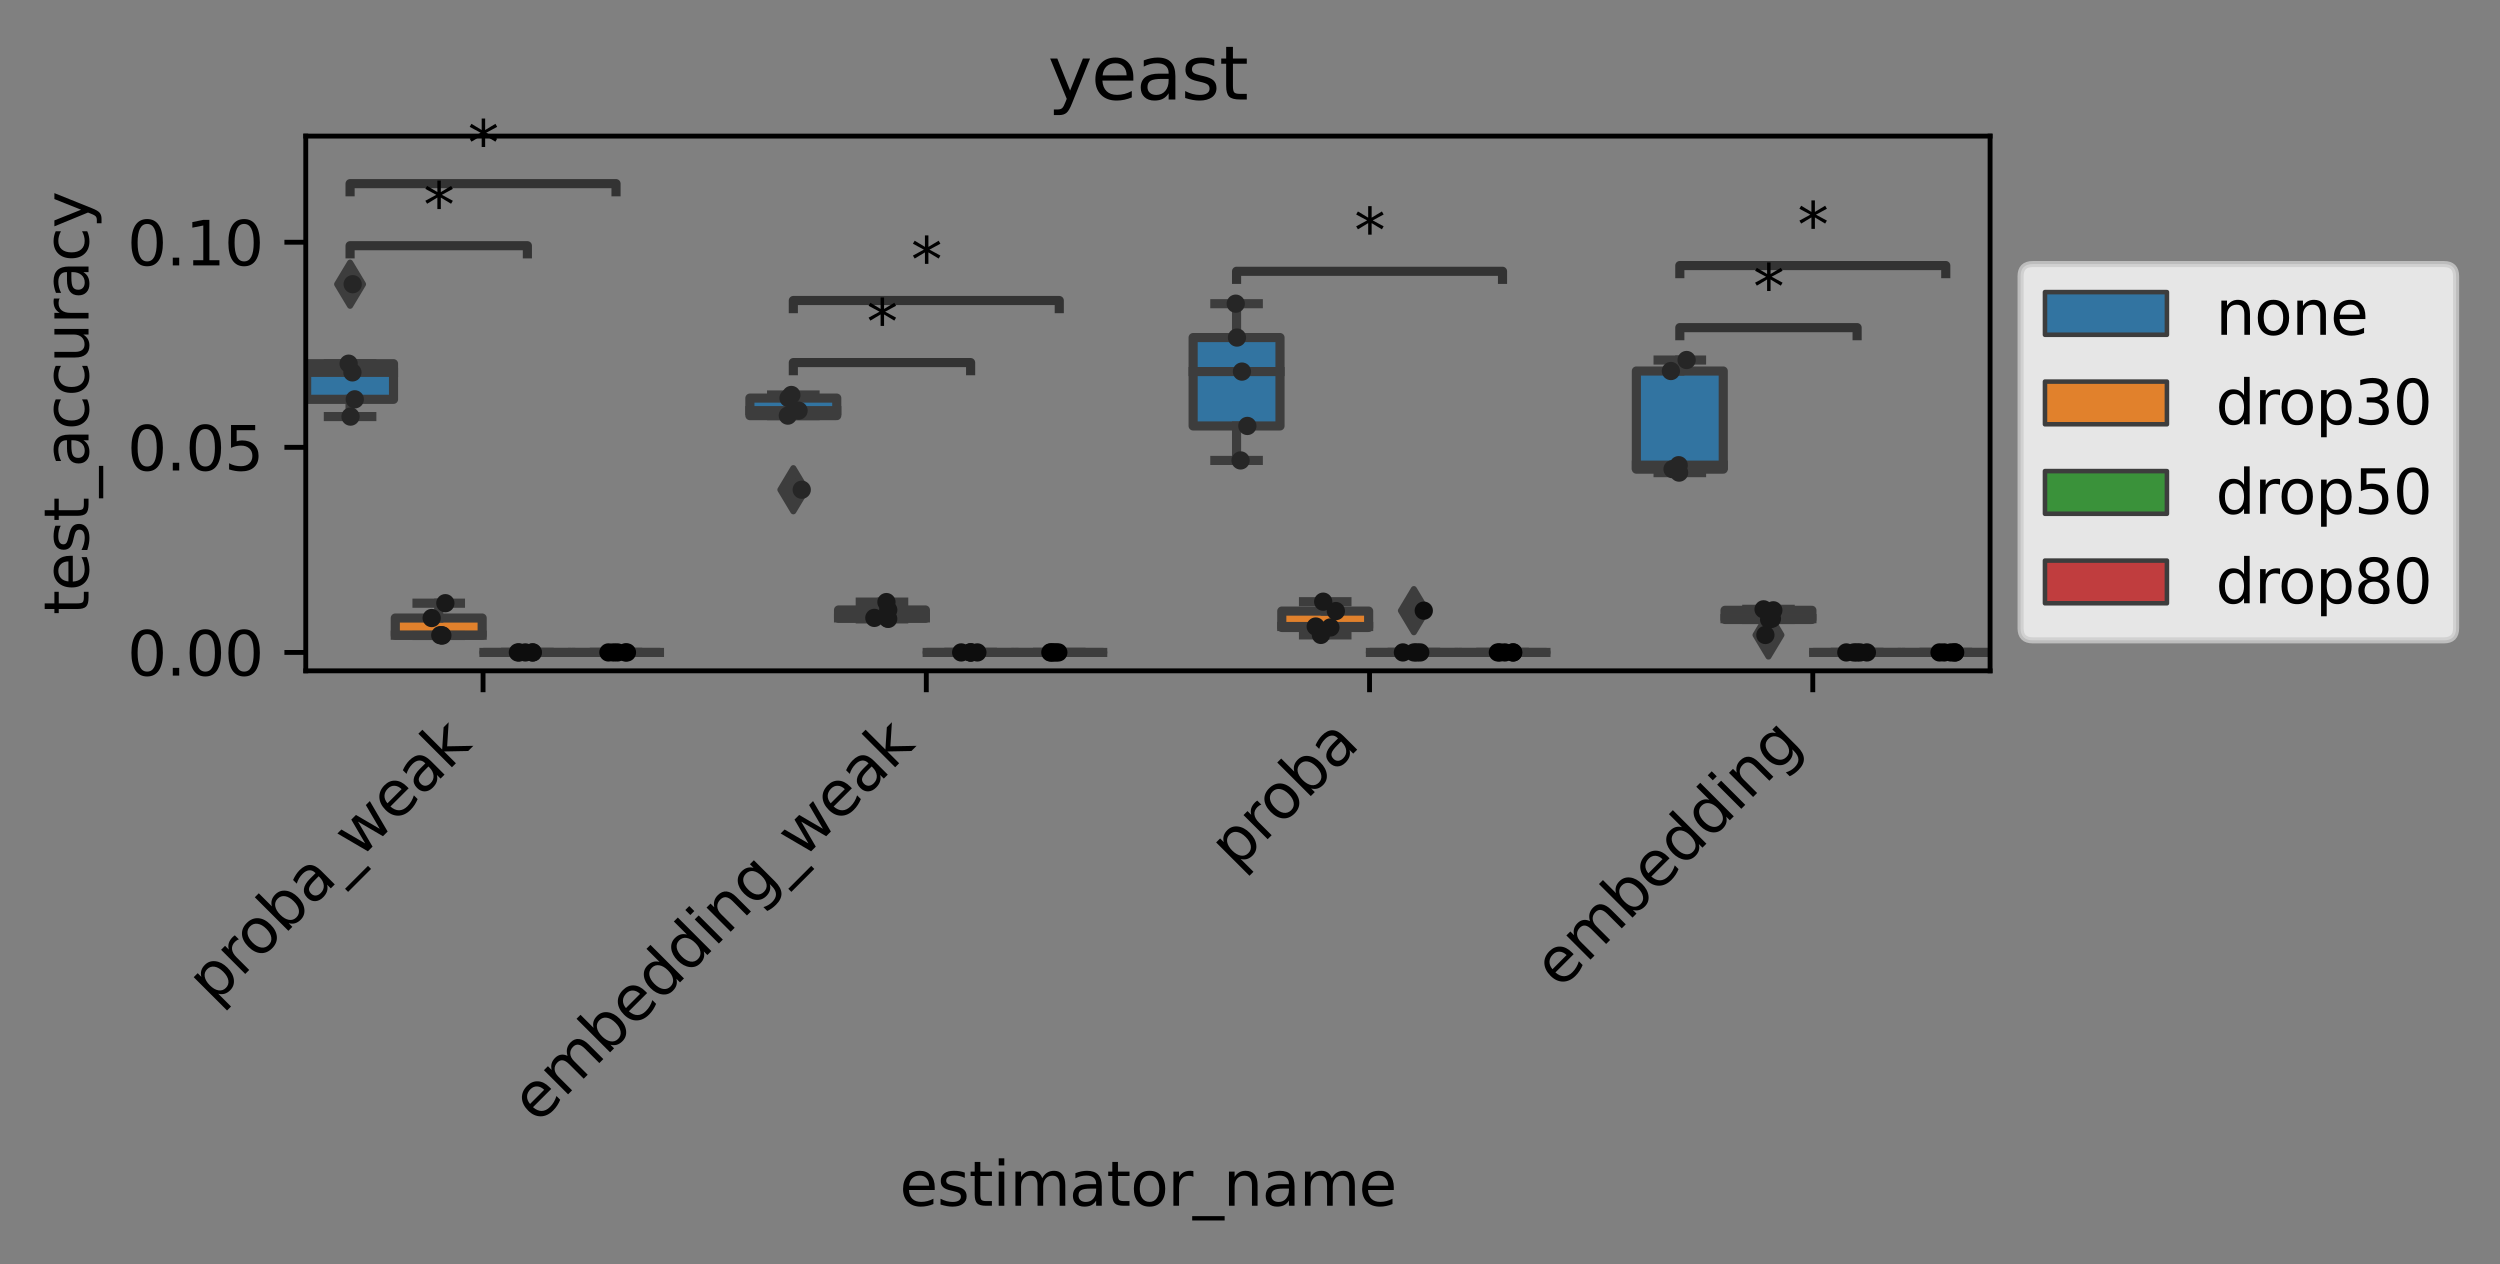 <?xml version="1.0" encoding="utf-8" standalone="no"?>
<!DOCTYPE svg PUBLIC "-//W3C//DTD SVG 1.1//EN"
  "http://www.w3.org/Graphics/SVG/1.1/DTD/svg11.dtd">
<svg xmlns:xlink="http://www.w3.org/1999/xlink" width="410pt" height="207.303pt" viewBox="0 0 410 207.303" xmlns="http://www.w3.org/2000/svg" version="1.1">
 <rect x="0" y="0" width="410" height="207.303" fill="#808080" stroke="none"/>
 <defs>
  <style type="text/css">*{stroke-linejoin: round; stroke-linecap: butt}</style>
 </defs>
 <g id="figure_1">
  <g id="patch_1">
   <path d="M 0 207.303 
L 410 207.303 
L 410 0 
L 0 0 
L 0 207.303 
z
" style="fill: none"/>
  </g>
  <g id="axes_1">
   <g id="patch_2">
    <path d="M 50.144 110.018 
L 326.374 110.018 
L 326.374 22.318 
L 50.144 22.318 
L 50.144 110.018 
z
" style="fill: none"/>
   </g>
   <g id="patch_3">
    <path d="M 50.289 65.491 
L 64.537 65.491 
L 64.537 59.644 
L 50.289 59.644 
L 50.289 65.491 
z
" clip-path="url(#pb9fc6a868a)" style="fill: #3274a1; stroke: #3d3d3d; stroke-width: 1.5; stroke-linejoin: miter"/>
   </g>
   <g id="patch_4">
    <path d="M 64.828 104.196 
L 79.075 104.196 
L 79.075 101.357 
L 64.828 101.357 
L 64.828 104.196 
z
" clip-path="url(#pb9fc6a868a)" style="fill: #e1812c; stroke: #3d3d3d; stroke-width: 1.5; stroke-linejoin: miter"/>
   </g>
   <g id="patch_5">
    <path d="M 79.366 106.999 
L 93.614 106.999 
L 93.614 106.999 
L 79.366 106.999 
L 79.366 106.999 
z
" clip-path="url(#pb9fc6a868a)" style="fill: #3a923a; stroke: #3d3d3d; stroke-width: 1.5; stroke-linejoin: miter"/>
   </g>
   <g id="patch_6">
    <path d="M 93.904 106.999 
L 108.152 106.999 
L 108.152 106.999 
L 93.904 106.999 
L 93.904 106.999 
z
" clip-path="url(#pb9fc6a868a)" style="fill: #c03d3e; stroke: #3d3d3d; stroke-width: 1.5; stroke-linejoin: miter"/>
   </g>
   <g id="patch_7">
    <path d="M 122.981 68.161 
L 137.229 68.161 
L 137.229 65.29 
L 122.981 65.29 
L 122.981 68.161 
z
" clip-path="url(#pb9fc6a868a)" style="fill: #3274a1; stroke: #3d3d3d; stroke-width: 1.5; stroke-linejoin: miter"/>
   </g>
   <g id="patch_8">
    <path d="M 137.52 101.404 
L 151.767 101.404 
L 151.767 100.035 
L 137.52 100.035 
L 137.52 101.404 
z
" clip-path="url(#pb9fc6a868a)" style="fill: #e1812c; stroke: #3d3d3d; stroke-width: 1.5; stroke-linejoin: miter"/>
   </g>
   <g id="patch_9">
    <path d="M 152.058 106.999 
L 166.306 106.999 
L 166.306 106.999 
L 152.058 106.999 
L 152.058 106.999 
z
" clip-path="url(#pb9fc6a868a)" style="fill: #3a923a; stroke: #3d3d3d; stroke-width: 1.5; stroke-linejoin: miter"/>
   </g>
   <g id="patch_10">
    <path d="M 166.597 106.999 
L 180.844 106.999 
L 180.844 106.999 
L 166.597 106.999 
L 166.597 106.999 
z
" clip-path="url(#pb9fc6a868a)" style="fill: #c03d3e; stroke: #3d3d3d; stroke-width: 1.5; stroke-linejoin: miter"/>
   </g>
   <g id="patch_11">
    <path d="M 195.673 69.855 
L 209.921 69.855 
L 209.921 55.359 
L 195.673 55.359 
L 195.673 69.855 
z
" clip-path="url(#pb9fc6a868a)" style="fill: #3274a1; stroke: #3d3d3d; stroke-width: 1.5; stroke-linejoin: miter"/>
   </g>
   <g id="patch_12">
    <path d="M 210.212 102.905 
L 224.459 102.905 
L 224.459 100.217 
L 210.212 100.217 
L 210.212 102.905 
z
" clip-path="url(#pb9fc6a868a)" style="fill: #e1812c; stroke: #3d3d3d; stroke-width: 1.5; stroke-linejoin: miter"/>
   </g>
   <g id="patch_13">
    <path d="M 224.75 106.999 
L 238.998 106.999 
L 238.998 106.999 
L 224.75 106.999 
L 224.75 106.999 
z
" clip-path="url(#pb9fc6a868a)" style="fill: #3a923a; stroke: #3d3d3d; stroke-width: 1.5; stroke-linejoin: miter"/>
   </g>
   <g id="patch_14">
    <path d="M 239.289 106.999 
L 253.536 106.999 
L 253.536 106.999 
L 239.289 106.999 
L 239.289 106.999 
z
" clip-path="url(#pb9fc6a868a)" style="fill: #c03d3e; stroke: #3d3d3d; stroke-width: 1.5; stroke-linejoin: miter"/>
   </g>
   <g id="patch_15">
    <path d="M 268.365 76.941 
L 282.613 76.941 
L 282.613 60.846 
L 268.365 60.846 
L 268.365 76.941 
z
" clip-path="url(#pb9fc6a868a)" style="fill: #3274a1; stroke: #3d3d3d; stroke-width: 1.5; stroke-linejoin: miter"/>
   </g>
   <g id="patch_16">
    <path d="M 282.904 101.595 
L 297.152 101.595 
L 297.152 100.092 
L 282.904 100.092 
L 282.904 101.595 
z
" clip-path="url(#pb9fc6a868a)" style="fill: #e1812c; stroke: #3d3d3d; stroke-width: 1.5; stroke-linejoin: miter"/>
   </g>
   <g id="patch_17">
    <path d="M 297.442 106.999 
L 311.69 106.999 
L 311.69 106.999 
L 297.442 106.999 
L 297.442 106.999 
z
" clip-path="url(#pb9fc6a868a)" style="fill: #3a923a; stroke: #3d3d3d; stroke-width: 1.5; stroke-linejoin: miter"/>
   </g>
   <g id="patch_18">
    <path d="M 311.981 106.999 
L 326.228 106.999 
L 326.228 106.999 
L 311.981 106.999 
L 311.981 106.999 
z
" clip-path="url(#pb9fc6a868a)" style="fill: #c03d3e; stroke: #3d3d3d; stroke-width: 1.5; stroke-linejoin: miter"/>
   </g>
   <g id="patch_19">
    <path d="M 79.221 106.999 
L 79.221 106.999 
L 79.221 106.999 
L 79.221 106.999 
z
" clip-path="url(#pb9fc6a868a)" style="fill: #3274a1; stroke: #3d3d3d; stroke-width: 0.75; stroke-linejoin: miter"/>
   </g>
   <g id="patch_20">
    <path d="M 79.221 106.999 
L 79.221 106.999 
L 79.221 106.999 
L 79.221 106.999 
z
" clip-path="url(#pb9fc6a868a)" style="fill: #e1812c; stroke: #3d3d3d; stroke-width: 0.75; stroke-linejoin: miter"/>
   </g>
   <g id="patch_21">
    <path d="M 79.221 106.999 
L 79.221 106.999 
L 79.221 106.999 
L 79.221 106.999 
z
" clip-path="url(#pb9fc6a868a)" style="fill: #3a923a; stroke: #3d3d3d; stroke-width: 0.75; stroke-linejoin: miter"/>
   </g>
   <g id="patch_22">
    <path d="M 79.221 106.999 
L 79.221 106.999 
L 79.221 106.999 
L 79.221 106.999 
z
" clip-path="url(#pb9fc6a868a)" style="fill: #c03d3e; stroke: #3d3d3d; stroke-width: 0.75; stroke-linejoin: miter"/>
   </g>
   <g id="matplotlib.axis_1">
    <g id="xtick_1">
     <g id="line2d_1">
      <defs>
       <path id="mbbd6973d5b" d="M 0 0 
L 0 3.5 
" style="stroke: #000000; stroke-width: 0.8"/>
      </defs>
      <g>
       <use xlink:href="#mbbd6973d5b" x="79.221" y="110.018" style="stroke: #000000; stroke-width: 0.8"/>
      </g>
     </g>
     <g id="text_1">
      <!-- proba_weak -->
      <g transform="translate(35.071 164.874) rotate(-45) scale(0.1 -0.1)">
       <defs>
        <path id="DejaVuSans-70" d="M 1159 525 
L 1159 -1331 
L 581 -1331 
L 581 3500 
L 1159 3500 
L 1159 2969 
Q 1341 3281 1617 3432 
Q 1894 3584 2278 3584 
Q 2916 3584 3314 3078 
Q 3713 2572 3713 1747 
Q 3713 922 3314 415 
Q 2916 -91 2278 -91 
Q 1894 -91 1617 61 
Q 1341 213 1159 525 
z
M 3116 1747 
Q 3116 2381 2855 2742 
Q 2594 3103 2138 3103 
Q 1681 3103 1420 2742 
Q 1159 2381 1159 1747 
Q 1159 1113 1420 752 
Q 1681 391 2138 391 
Q 2594 391 2855 752 
Q 3116 1113 3116 1747 
z
" transform="scale(0.016)"/>
        <path id="DejaVuSans-72" d="M 2631 2963 
Q 2534 3019 2420 3045 
Q 2306 3072 2169 3072 
Q 1681 3072 1420 2755 
Q 1159 2438 1159 1844 
L 1159 0 
L 581 0 
L 581 3500 
L 1159 3500 
L 1159 2956 
Q 1341 3275 1631 3429 
Q 1922 3584 2338 3584 
Q 2397 3584 2469 3576 
Q 2541 3569 2628 3553 
L 2631 2963 
z
" transform="scale(0.016)"/>
        <path id="DejaVuSans-6f" d="M 1959 3097 
Q 1497 3097 1228 2736 
Q 959 2375 959 1747 
Q 959 1119 1226 758 
Q 1494 397 1959 397 
Q 2419 397 2687 759 
Q 2956 1122 2956 1747 
Q 2956 2369 2687 2733 
Q 2419 3097 1959 3097 
z
M 1959 3584 
Q 2709 3584 3137 3096 
Q 3566 2609 3566 1747 
Q 3566 888 3137 398 
Q 2709 -91 1959 -91 
Q 1206 -91 779 398 
Q 353 888 353 1747 
Q 353 2609 779 3096 
Q 1206 3584 1959 3584 
z
" transform="scale(0.016)"/>
        <path id="DejaVuSans-62" d="M 3116 1747 
Q 3116 2381 2855 2742 
Q 2594 3103 2138 3103 
Q 1681 3103 1420 2742 
Q 1159 2381 1159 1747 
Q 1159 1113 1420 752 
Q 1681 391 2138 391 
Q 2594 391 2855 752 
Q 3116 1113 3116 1747 
z
M 1159 2969 
Q 1341 3281 1617 3432 
Q 1894 3584 2278 3584 
Q 2916 3584 3314 3078 
Q 3713 2572 3713 1747 
Q 3713 922 3314 415 
Q 2916 -91 2278 -91 
Q 1894 -91 1617 61 
Q 1341 213 1159 525 
L 1159 0 
L 581 0 
L 581 4863 
L 1159 4863 
L 1159 2969 
z
" transform="scale(0.016)"/>
        <path id="DejaVuSans-61" d="M 2194 1759 
Q 1497 1759 1228 1600 
Q 959 1441 959 1056 
Q 959 750 1161 570 
Q 1363 391 1709 391 
Q 2188 391 2477 730 
Q 2766 1069 2766 1631 
L 2766 1759 
L 2194 1759 
z
M 3341 1997 
L 3341 0 
L 2766 0 
L 2766 531 
Q 2569 213 2275 61 
Q 1981 -91 1556 -91 
Q 1019 -91 701 211 
Q 384 513 384 1019 
Q 384 1609 779 1909 
Q 1175 2209 1959 2209 
L 2766 2209 
L 2766 2266 
Q 2766 2663 2505 2880 
Q 2244 3097 1772 3097 
Q 1472 3097 1187 3025 
Q 903 2953 641 2809 
L 641 3341 
Q 956 3463 1253 3523 
Q 1550 3584 1831 3584 
Q 2591 3584 2966 3190 
Q 3341 2797 3341 1997 
z
" transform="scale(0.016)"/>
        <path id="DejaVuSans-5f" d="M 3263 -1063 
L 3263 -1509 
L -63 -1509 
L -63 -1063 
L 3263 -1063 
z
" transform="scale(0.016)"/>
        <path id="DejaVuSans-77" d="M 269 3500 
L 844 3500 
L 1563 769 
L 2278 3500 
L 2956 3500 
L 3675 769 
L 4391 3500 
L 4966 3500 
L 4050 0 
L 3372 0 
L 2619 2869 
L 1863 0 
L 1184 0 
L 269 3500 
z
" transform="scale(0.016)"/>
        <path id="DejaVuSans-65" d="M 3597 1894 
L 3597 1613 
L 953 1613 
Q 991 1019 1311 708 
Q 1631 397 2203 397 
Q 2534 397 2845 478 
Q 3156 559 3463 722 
L 3463 178 
Q 3153 47 2828 -22 
Q 2503 -91 2169 -91 
Q 1331 -91 842 396 
Q 353 884 353 1716 
Q 353 2575 817 3079 
Q 1281 3584 2069 3584 
Q 2775 3584 3186 3129 
Q 3597 2675 3597 1894 
z
M 3022 2063 
Q 3016 2534 2758 2815 
Q 2500 3097 2075 3097 
Q 1594 3097 1305 2825 
Q 1016 2553 972 2059 
L 3022 2063 
z
" transform="scale(0.016)"/>
        <path id="DejaVuSans-6b" d="M 581 4863 
L 1159 4863 
L 1159 1991 
L 2875 3500 
L 3609 3500 
L 1753 1863 
L 3688 0 
L 2938 0 
L 1159 1709 
L 1159 0 
L 581 0 
L 581 4863 
z
" transform="scale(0.016)"/>
       </defs>
       <use xlink:href="#DejaVuSans-70"/>
       <use xlink:href="#DejaVuSans-72" x="63.477"/>
       <use xlink:href="#DejaVuSans-6f" x="102.34"/>
       <use xlink:href="#DejaVuSans-62" x="163.521"/>
       <use xlink:href="#DejaVuSans-61" x="226.998"/>
       <use xlink:href="#DejaVuSans-5f" x="288.277"/>
       <use xlink:href="#DejaVuSans-77" x="338.277"/>
       <use xlink:href="#DejaVuSans-65" x="420.064"/>
       <use xlink:href="#DejaVuSans-61" x="481.588"/>
       <use xlink:href="#DejaVuSans-6b" x="542.867"/>
      </g>
     </g>
    </g>
    <g id="xtick_2">
     <g id="line2d_2">
      <g>
       <use xlink:href="#mbbd6973d5b" x="151.913" y="110.018" style="stroke: #000000; stroke-width: 0.8"/>
      </g>
     </g>
     <g id="text_2">
      <!-- embedding_weak -->
      <g transform="translate(88.157 184.479) rotate(-45) scale(0.1 -0.1)">
       <defs>
        <path id="DejaVuSans-6d" d="M 3328 2828 
Q 3544 3216 3844 3400 
Q 4144 3584 4550 3584 
Q 5097 3584 5394 3201 
Q 5691 2819 5691 2113 
L 5691 0 
L 5113 0 
L 5113 2094 
Q 5113 2597 4934 2840 
Q 4756 3084 4391 3084 
Q 3944 3084 3684 2787 
Q 3425 2491 3425 1978 
L 3425 0 
L 2847 0 
L 2847 2094 
Q 2847 2600 2669 2842 
Q 2491 3084 2119 3084 
Q 1678 3084 1418 2786 
Q 1159 2488 1159 1978 
L 1159 0 
L 581 0 
L 581 3500 
L 1159 3500 
L 1159 2956 
Q 1356 3278 1631 3431 
Q 1906 3584 2284 3584 
Q 2666 3584 2933 3390 
Q 3200 3197 3328 2828 
z
" transform="scale(0.016)"/>
        <path id="DejaVuSans-64" d="M 2906 2969 
L 2906 4863 
L 3481 4863 
L 3481 0 
L 2906 0 
L 2906 525 
Q 2725 213 2448 61 
Q 2172 -91 1784 -91 
Q 1150 -91 751 415 
Q 353 922 353 1747 
Q 353 2572 751 3078 
Q 1150 3584 1784 3584 
Q 2172 3584 2448 3432 
Q 2725 3281 2906 2969 
z
M 947 1747 
Q 947 1113 1208 752 
Q 1469 391 1925 391 
Q 2381 391 2643 752 
Q 2906 1113 2906 1747 
Q 2906 2381 2643 2742 
Q 2381 3103 1925 3103 
Q 1469 3103 1208 2742 
Q 947 2381 947 1747 
z
" transform="scale(0.016)"/>
        <path id="DejaVuSans-69" d="M 603 3500 
L 1178 3500 
L 1178 0 
L 603 0 
L 603 3500 
z
M 603 4863 
L 1178 4863 
L 1178 4134 
L 603 4134 
L 603 4863 
z
" transform="scale(0.016)"/>
        <path id="DejaVuSans-6e" d="M 3513 2113 
L 3513 0 
L 2938 0 
L 2938 2094 
Q 2938 2591 2744 2837 
Q 2550 3084 2163 3084 
Q 1697 3084 1428 2787 
Q 1159 2491 1159 1978 
L 1159 0 
L 581 0 
L 581 3500 
L 1159 3500 
L 1159 2956 
Q 1366 3272 1645 3428 
Q 1925 3584 2291 3584 
Q 2894 3584 3203 3211 
Q 3513 2838 3513 2113 
z
" transform="scale(0.016)"/>
        <path id="DejaVuSans-67" d="M 2906 1791 
Q 2906 2416 2648 2759 
Q 2391 3103 1925 3103 
Q 1463 3103 1205 2759 
Q 947 2416 947 1791 
Q 947 1169 1205 825 
Q 1463 481 1925 481 
Q 2391 481 2648 825 
Q 2906 1169 2906 1791 
z
M 3481 434 
Q 3481 -459 3084 -895 
Q 2688 -1331 1869 -1331 
Q 1566 -1331 1297 -1286 
Q 1028 -1241 775 -1147 
L 775 -588 
Q 1028 -725 1275 -790 
Q 1522 -856 1778 -856 
Q 2344 -856 2625 -561 
Q 2906 -266 2906 331 
L 2906 616 
Q 2728 306 2450 153 
Q 2172 0 1784 0 
Q 1141 0 747 490 
Q 353 981 353 1791 
Q 353 2603 747 3093 
Q 1141 3584 1784 3584 
Q 2172 3584 2450 3431 
Q 2728 3278 2906 2969 
L 2906 3500 
L 3481 3500 
L 3481 434 
z
" transform="scale(0.016)"/>
       </defs>
       <use xlink:href="#DejaVuSans-65"/>
       <use xlink:href="#DejaVuSans-6d" x="61.523"/>
       <use xlink:href="#DejaVuSans-62" x="158.936"/>
       <use xlink:href="#DejaVuSans-65" x="222.412"/>
       <use xlink:href="#DejaVuSans-64" x="283.936"/>
       <use xlink:href="#DejaVuSans-64" x="347.412"/>
       <use xlink:href="#DejaVuSans-69" x="410.889"/>
       <use xlink:href="#DejaVuSans-6e" x="438.672"/>
       <use xlink:href="#DejaVuSans-67" x="502.051"/>
       <use xlink:href="#DejaVuSans-5f" x="565.527"/>
       <use xlink:href="#DejaVuSans-77" x="615.527"/>
       <use xlink:href="#DejaVuSans-65" x="697.314"/>
       <use xlink:href="#DejaVuSans-61" x="758.838"/>
       <use xlink:href="#DejaVuSans-6b" x="820.117"/>
      </g>
     </g>
    </g>
    <g id="xtick_3">
     <g id="line2d_3">
      <g>
       <use xlink:href="#mbbd6973d5b" x="224.605" y="110.018" style="stroke: #000000; stroke-width: 0.8"/>
      </g>
     </g>
     <g id="text_3">
      <!-- proba -->
      <g transform="translate(202.749 142.777) rotate(-45) scale(0.1 -0.1)">
       <use xlink:href="#DejaVuSans-70"/>
       <use xlink:href="#DejaVuSans-72" x="63.477"/>
       <use xlink:href="#DejaVuSans-6f" x="102.34"/>
       <use xlink:href="#DejaVuSans-62" x="163.521"/>
       <use xlink:href="#DejaVuSans-61" x="226.998"/>
      </g>
     </g>
    </g>
    <g id="xtick_4">
     <g id="line2d_4">
      <g>
       <use xlink:href="#mbbd6973d5b" x="297.297" y="110.018" style="stroke: #000000; stroke-width: 0.8"/>
      </g>
     </g>
     <g id="text_4">
      <!-- embedding -->
      <g transform="translate(255.835 162.382) rotate(-45) scale(0.1 -0.1)">
       <use xlink:href="#DejaVuSans-65"/>
       <use xlink:href="#DejaVuSans-6d" x="61.523"/>
       <use xlink:href="#DejaVuSans-62" x="158.936"/>
       <use xlink:href="#DejaVuSans-65" x="222.412"/>
       <use xlink:href="#DejaVuSans-64" x="283.936"/>
       <use xlink:href="#DejaVuSans-64" x="347.412"/>
       <use xlink:href="#DejaVuSans-69" x="410.889"/>
       <use xlink:href="#DejaVuSans-6e" x="438.672"/>
       <use xlink:href="#DejaVuSans-67" x="502.051"/>
      </g>
     </g>
    </g>
    <g id="text_5">
     <!-- estimator_name -->
     <g transform="translate(147.539 197.745) scale(0.1 -0.1)">
      <defs>
       <path id="DejaVuSans-73" d="M 2834 3397 
L 2834 2853 
Q 2591 2978 2328 3040 
Q 2066 3103 1784 3103 
Q 1356 3103 1142 2972 
Q 928 2841 928 2578 
Q 928 2378 1081 2264 
Q 1234 2150 1697 2047 
L 1894 2003 
Q 2506 1872 2764 1633 
Q 3022 1394 3022 966 
Q 3022 478 2636 193 
Q 2250 -91 1575 -91 
Q 1294 -91 989 -36 
Q 684 19 347 128 
L 347 722 
Q 666 556 975 473 
Q 1284 391 1588 391 
Q 1994 391 2212 530 
Q 2431 669 2431 922 
Q 2431 1156 2273 1281 
Q 2116 1406 1581 1522 
L 1381 1569 
Q 847 1681 609 1914 
Q 372 2147 372 2553 
Q 372 3047 722 3315 
Q 1072 3584 1716 3584 
Q 2034 3584 2315 3537 
Q 2597 3491 2834 3397 
z
" transform="scale(0.016)"/>
       <path id="DejaVuSans-74" d="M 1172 4494 
L 1172 3500 
L 2356 3500 
L 2356 3053 
L 1172 3053 
L 1172 1153 
Q 1172 725 1289 603 
Q 1406 481 1766 481 
L 2356 481 
L 2356 0 
L 1766 0 
Q 1100 0 847 248 
Q 594 497 594 1153 
L 594 3053 
L 172 3053 
L 172 3500 
L 594 3500 
L 594 4494 
L 1172 4494 
z
" transform="scale(0.016)"/>
      </defs>
      <use xlink:href="#DejaVuSans-65"/>
      <use xlink:href="#DejaVuSans-73" x="61.523"/>
      <use xlink:href="#DejaVuSans-74" x="113.623"/>
      <use xlink:href="#DejaVuSans-69" x="152.832"/>
      <use xlink:href="#DejaVuSans-6d" x="180.615"/>
      <use xlink:href="#DejaVuSans-61" x="278.027"/>
      <use xlink:href="#DejaVuSans-74" x="339.307"/>
      <use xlink:href="#DejaVuSans-6f" x="378.516"/>
      <use xlink:href="#DejaVuSans-72" x="439.697"/>
      <use xlink:href="#DejaVuSans-5f" x="480.811"/>
      <use xlink:href="#DejaVuSans-6e" x="530.811"/>
      <use xlink:href="#DejaVuSans-61" x="594.189"/>
      <use xlink:href="#DejaVuSans-6d" x="655.469"/>
      <use xlink:href="#DejaVuSans-65" x="752.881"/>
     </g>
    </g>
   </g>
   <g id="matplotlib.axis_2">
    <g id="ytick_1">
     <g id="line2d_5">
      <defs>
       <path id="mba0bf12daa" d="M 0 0 
L -3.5 0 
" style="stroke: #000000; stroke-width: 0.8"/>
      </defs>
      <g>
       <use xlink:href="#mba0bf12daa" x="50.144" y="106.999" style="stroke: #000000; stroke-width: 0.8"/>
      </g>
     </g>
     <g id="text_6">
      <!-- 0.00 -->
      <g transform="translate(20.878 110.798) scale(0.1 -0.1)">
       <defs>
        <path id="DejaVuSans-30" d="M 2034 4250 
Q 1547 4250 1301 3770 
Q 1056 3291 1056 2328 
Q 1056 1369 1301 889 
Q 1547 409 2034 409 
Q 2525 409 2770 889 
Q 3016 1369 3016 2328 
Q 3016 3291 2770 3770 
Q 2525 4250 2034 4250 
z
M 2034 4750 
Q 2819 4750 3233 4129 
Q 3647 3509 3647 2328 
Q 3647 1150 3233 529 
Q 2819 -91 2034 -91 
Q 1250 -91 836 529 
Q 422 1150 422 2328 
Q 422 3509 836 4129 
Q 1250 4750 2034 4750 
z
" transform="scale(0.016)"/>
        <path id="DejaVuSans-2e" d="M 684 794 
L 1344 794 
L 1344 0 
L 684 0 
L 684 794 
z
" transform="scale(0.016)"/>
       </defs>
       <use xlink:href="#DejaVuSans-30"/>
       <use xlink:href="#DejaVuSans-2e" x="63.623"/>
       <use xlink:href="#DejaVuSans-30" x="95.41"/>
       <use xlink:href="#DejaVuSans-30" x="159.033"/>
      </g>
     </g>
    </g>
    <g id="ytick_2">
     <g id="line2d_6">
      <g>
       <use xlink:href="#mba0bf12daa" x="50.144" y="73.363" style="stroke: #000000; stroke-width: 0.8"/>
      </g>
     </g>
     <g id="text_7">
      <!-- 0.05 -->
      <g transform="translate(20.878 77.162) scale(0.1 -0.1)">
       <defs>
        <path id="DejaVuSans-35" d="M 691 4666 
L 3169 4666 
L 3169 4134 
L 1269 4134 
L 1269 2991 
Q 1406 3038 1543 3061 
Q 1681 3084 1819 3084 
Q 2600 3084 3056 2656 
Q 3513 2228 3513 1497 
Q 3513 744 3044 326 
Q 2575 -91 1722 -91 
Q 1428 -91 1123 -41 
Q 819 9 494 109 
L 494 744 
Q 775 591 1075 516 
Q 1375 441 1709 441 
Q 2250 441 2565 725 
Q 2881 1009 2881 1497 
Q 2881 1984 2565 2268 
Q 2250 2553 1709 2553 
Q 1456 2553 1204 2497 
Q 953 2441 691 2322 
L 691 4666 
z
" transform="scale(0.016)"/>
       </defs>
       <use xlink:href="#DejaVuSans-30"/>
       <use xlink:href="#DejaVuSans-2e" x="63.623"/>
       <use xlink:href="#DejaVuSans-30" x="95.41"/>
       <use xlink:href="#DejaVuSans-35" x="159.033"/>
      </g>
     </g>
    </g>
    <g id="ytick_3">
     <g id="line2d_7">
      <g>
       <use xlink:href="#mba0bf12daa" x="50.144" y="39.727" style="stroke: #000000; stroke-width: 0.8"/>
      </g>
     </g>
     <g id="text_8">
      <!-- 0.10 -->
      <g transform="translate(20.878 43.526) scale(0.1 -0.1)">
       <defs>
        <path id="DejaVuSans-31" d="M 794 531 
L 1825 531 
L 1825 4091 
L 703 3866 
L 703 4441 
L 1819 4666 
L 2450 4666 
L 2450 531 
L 3481 531 
L 3481 0 
L 794 0 
L 794 531 
z
" transform="scale(0.016)"/>
       </defs>
       <use xlink:href="#DejaVuSans-30"/>
       <use xlink:href="#DejaVuSans-2e" x="63.623"/>
       <use xlink:href="#DejaVuSans-31" x="95.41"/>
       <use xlink:href="#DejaVuSans-30" x="159.033"/>
      </g>
     </g>
    </g>
    <g id="text_9">
     <!-- test_accuracy -->
     <g transform="translate(14.52 100.829) rotate(-90) scale(0.1 -0.1)">
      <defs>
       <path id="DejaVuSans-63" d="M 3122 3366 
L 3122 2828 
Q 2878 2963 2633 3030 
Q 2388 3097 2138 3097 
Q 1578 3097 1268 2742 
Q 959 2388 959 1747 
Q 959 1106 1268 751 
Q 1578 397 2138 397 
Q 2388 397 2633 464 
Q 2878 531 3122 666 
L 3122 134 
Q 2881 22 2623 -34 
Q 2366 -91 2075 -91 
Q 1284 -91 818 406 
Q 353 903 353 1747 
Q 353 2603 823 3093 
Q 1294 3584 2113 3584 
Q 2378 3584 2631 3529 
Q 2884 3475 3122 3366 
z
" transform="scale(0.016)"/>
       <path id="DejaVuSans-75" d="M 544 1381 
L 544 3500 
L 1119 3500 
L 1119 1403 
Q 1119 906 1312 657 
Q 1506 409 1894 409 
Q 2359 409 2629 706 
Q 2900 1003 2900 1516 
L 2900 3500 
L 3475 3500 
L 3475 0 
L 2900 0 
L 2900 538 
Q 2691 219 2414 64 
Q 2138 -91 1772 -91 
Q 1169 -91 856 284 
Q 544 659 544 1381 
z
M 1991 3584 
L 1991 3584 
z
" transform="scale(0.016)"/>
       <path id="DejaVuSans-79" d="M 2059 -325 
Q 1816 -950 1584 -1140 
Q 1353 -1331 966 -1331 
L 506 -1331 
L 506 -850 
L 844 -850 
Q 1081 -850 1212 -737 
Q 1344 -625 1503 -206 
L 1606 56 
L 191 3500 
L 800 3500 
L 1894 763 
L 2988 3500 
L 3597 3500 
L 2059 -325 
z
" transform="scale(0.016)"/>
      </defs>
      <use xlink:href="#DejaVuSans-74"/>
      <use xlink:href="#DejaVuSans-65" x="39.209"/>
      <use xlink:href="#DejaVuSans-73" x="100.732"/>
      <use xlink:href="#DejaVuSans-74" x="152.832"/>
      <use xlink:href="#DejaVuSans-5f" x="192.041"/>
      <use xlink:href="#DejaVuSans-61" x="242.041"/>
      <use xlink:href="#DejaVuSans-63" x="303.32"/>
      <use xlink:href="#DejaVuSans-63" x="358.301"/>
      <use xlink:href="#DejaVuSans-75" x="413.281"/>
      <use xlink:href="#DejaVuSans-72" x="476.66"/>
      <use xlink:href="#DejaVuSans-61" x="517.773"/>
      <use xlink:href="#DejaVuSans-63" x="579.053"/>
      <use xlink:href="#DejaVuSans-79" x="634.033"/>
     </g>
    </g>
   </g>
   <g id="line2d_8">
    <path d="M 57.413 65.491 
L 57.413 68.321 
" clip-path="url(#pb9fc6a868a)" style="fill: none; stroke: #3d3d3d; stroke-width: 1.5; stroke-linecap: square"/>
   </g>
   <g id="line2d_9">
    <path d="M 57.413 59.644 
L 57.413 59.644 
" clip-path="url(#pb9fc6a868a)" style="fill: none; stroke: #3d3d3d; stroke-width: 1.5; stroke-linecap: square"/>
   </g>
   <g id="line2d_10">
    <path d="M 53.851 68.321 
L 60.975 68.321 
" clip-path="url(#pb9fc6a868a)" style="fill: none; stroke: #3d3d3d; stroke-width: 1.5; stroke-linecap: square"/>
   </g>
   <g id="line2d_11">
    <path d="M 53.851 59.644 
L 60.975 59.644 
" clip-path="url(#pb9fc6a868a)" style="fill: none; stroke: #3d3d3d; stroke-width: 1.5; stroke-linecap: square"/>
   </g>
   <g id="line2d_12">
    <defs>
     <path id="mfcb0875566" d="M -0 3.536 
L 2.121 0 
L -0 -3.536 
L -2.121 -0 
z
" style="stroke: #3d3d3d; stroke-linejoin: miter"/>
    </defs>
    <g clip-path="url(#pb9fc6a868a)">
     <use xlink:href="#mfcb0875566" x="57.413" y="46.609" style="fill: #3d3d3d; stroke: #3d3d3d; stroke-linejoin: miter"/>
    </g>
   </g>
   <g id="line2d_13">
    <path d="M 71.951 104.196 
L 71.951 104.219 
" clip-path="url(#pb9fc6a868a)" style="fill: none; stroke: #3d3d3d; stroke-width: 1.5; stroke-linecap: square"/>
   </g>
   <g id="line2d_14">
    <path d="M 71.951 101.357 
L 71.951 98.926 
" clip-path="url(#pb9fc6a868a)" style="fill: none; stroke: #3d3d3d; stroke-width: 1.5; stroke-linecap: square"/>
   </g>
   <g id="line2d_15">
    <path d="M 68.389 104.219 
L 75.513 104.219 
" clip-path="url(#pb9fc6a868a)" style="fill: none; stroke: #3d3d3d; stroke-width: 1.5; stroke-linecap: square"/>
   </g>
   <g id="line2d_16">
    <path d="M 68.389 98.926 
L 75.513 98.926 
" clip-path="url(#pb9fc6a868a)" style="fill: none; stroke: #3d3d3d; stroke-width: 1.5; stroke-linecap: square"/>
   </g>
   <g id="line2d_17"/>
   <g id="line2d_18">
    <path d="M 86.49 106.999 
L 86.49 106.999 
" clip-path="url(#pb9fc6a868a)" style="fill: none; stroke: #3d3d3d; stroke-width: 1.5; stroke-linecap: square"/>
   </g>
   <g id="line2d_19">
    <path d="M 86.49 106.999 
L 86.49 106.999 
" clip-path="url(#pb9fc6a868a)" style="fill: none; stroke: #3d3d3d; stroke-width: 1.5; stroke-linecap: square"/>
   </g>
   <g id="line2d_20">
    <path d="M 82.928 106.999 
L 90.052 106.999 
" clip-path="url(#pb9fc6a868a)" style="fill: none; stroke: #3d3d3d; stroke-width: 1.5; stroke-linecap: square"/>
   </g>
   <g id="line2d_21">
    <path d="M 82.928 106.999 
L 90.052 106.999 
" clip-path="url(#pb9fc6a868a)" style="fill: none; stroke: #3d3d3d; stroke-width: 1.5; stroke-linecap: square"/>
   </g>
   <g id="line2d_22"/>
   <g id="line2d_23">
    <path d="M 101.028 106.999 
L 101.028 106.999 
" clip-path="url(#pb9fc6a868a)" style="fill: none; stroke: #3d3d3d; stroke-width: 1.5; stroke-linecap: square"/>
   </g>
   <g id="line2d_24">
    <path d="M 101.028 106.999 
L 101.028 106.999 
" clip-path="url(#pb9fc6a868a)" style="fill: none; stroke: #3d3d3d; stroke-width: 1.5; stroke-linecap: square"/>
   </g>
   <g id="line2d_25">
    <path d="M 97.466 106.999 
L 104.59 106.999 
" clip-path="url(#pb9fc6a868a)" style="fill: none; stroke: #3d3d3d; stroke-width: 1.5; stroke-linecap: square"/>
   </g>
   <g id="line2d_26">
    <path d="M 97.466 106.999 
L 104.59 106.999 
" clip-path="url(#pb9fc6a868a)" style="fill: none; stroke: #3d3d3d; stroke-width: 1.5; stroke-linecap: square"/>
   </g>
   <g id="line2d_27"/>
   <g id="line2d_28">
    <path d="M 130.105 68.161 
L 130.105 68.161 
" clip-path="url(#pb9fc6a868a)" style="fill: none; stroke: #3d3d3d; stroke-width: 1.5; stroke-linecap: square"/>
   </g>
   <g id="line2d_29">
    <path d="M 130.105 65.29 
L 130.105 64.778 
" clip-path="url(#pb9fc6a868a)" style="fill: none; stroke: #3d3d3d; stroke-width: 1.5; stroke-linecap: square"/>
   </g>
   <g id="line2d_30">
    <path d="M 126.543 68.161 
L 133.667 68.161 
" clip-path="url(#pb9fc6a868a)" style="fill: none; stroke: #3d3d3d; stroke-width: 1.5; stroke-linecap: square"/>
   </g>
   <g id="line2d_31">
    <path d="M 126.543 64.778 
L 133.667 64.778 
" clip-path="url(#pb9fc6a868a)" style="fill: none; stroke: #3d3d3d; stroke-width: 1.5; stroke-linecap: square"/>
   </g>
   <g id="line2d_32">
    <g clip-path="url(#pb9fc6a868a)">
     <use xlink:href="#mfcb0875566" x="130.105" y="80.315" style="fill: #3d3d3d; stroke: #3d3d3d; stroke-linejoin: miter"/>
    </g>
   </g>
   <g id="line2d_33">
    <path d="M 144.643 101.404 
L 144.643 101.496 
" clip-path="url(#pb9fc6a868a)" style="fill: none; stroke: #3d3d3d; stroke-width: 1.5; stroke-linecap: square"/>
   </g>
   <g id="line2d_34">
    <path d="M 144.643 100.035 
L 144.643 98.744 
" clip-path="url(#pb9fc6a868a)" style="fill: none; stroke: #3d3d3d; stroke-width: 1.5; stroke-linecap: square"/>
   </g>
   <g id="line2d_35">
    <path d="M 141.082 101.496 
L 148.205 101.496 
" clip-path="url(#pb9fc6a868a)" style="fill: none; stroke: #3d3d3d; stroke-width: 1.5; stroke-linecap: square"/>
   </g>
   <g id="line2d_36">
    <path d="M 141.082 98.744 
L 148.205 98.744 
" clip-path="url(#pb9fc6a868a)" style="fill: none; stroke: #3d3d3d; stroke-width: 1.5; stroke-linecap: square"/>
   </g>
   <g id="line2d_37"/>
   <g id="line2d_38">
    <path d="M 159.182 106.999 
L 159.182 106.999 
" clip-path="url(#pb9fc6a868a)" style="fill: none; stroke: #3d3d3d; stroke-width: 1.5; stroke-linecap: square"/>
   </g>
   <g id="line2d_39">
    <path d="M 159.182 106.999 
L 159.182 106.999 
" clip-path="url(#pb9fc6a868a)" style="fill: none; stroke: #3d3d3d; stroke-width: 1.5; stroke-linecap: square"/>
   </g>
   <g id="line2d_40">
    <path d="M 155.62 106.999 
L 162.744 106.999 
" clip-path="url(#pb9fc6a868a)" style="fill: none; stroke: #3d3d3d; stroke-width: 1.5; stroke-linecap: square"/>
   </g>
   <g id="line2d_41">
    <path d="M 155.62 106.999 
L 162.744 106.999 
" clip-path="url(#pb9fc6a868a)" style="fill: none; stroke: #3d3d3d; stroke-width: 1.5; stroke-linecap: square"/>
   </g>
   <g id="line2d_42"/>
   <g id="line2d_43">
    <path d="M 173.72 106.999 
L 173.72 106.999 
" clip-path="url(#pb9fc6a868a)" style="fill: none; stroke: #3d3d3d; stroke-width: 1.5; stroke-linecap: square"/>
   </g>
   <g id="line2d_44">
    <path d="M 173.72 106.999 
L 173.72 106.999 
" clip-path="url(#pb9fc6a868a)" style="fill: none; stroke: #3d3d3d; stroke-width: 1.5; stroke-linecap: square"/>
   </g>
   <g id="line2d_45">
    <path d="M 170.158 106.999 
L 177.282 106.999 
" clip-path="url(#pb9fc6a868a)" style="fill: none; stroke: #3d3d3d; stroke-width: 1.5; stroke-linecap: square"/>
   </g>
   <g id="line2d_46">
    <path d="M 170.158 106.999 
L 177.282 106.999 
" clip-path="url(#pb9fc6a868a)" style="fill: none; stroke: #3d3d3d; stroke-width: 1.5; stroke-linecap: square"/>
   </g>
   <g id="line2d_47"/>
   <g id="line2d_48">
    <path d="M 202.797 69.855 
L 202.797 75.51 
" clip-path="url(#pb9fc6a868a)" style="fill: none; stroke: #3d3d3d; stroke-width: 1.5; stroke-linecap: square"/>
   </g>
   <g id="line2d_49">
    <path d="M 202.797 55.359 
L 202.797 49.804 
" clip-path="url(#pb9fc6a868a)" style="fill: none; stroke: #3d3d3d; stroke-width: 1.5; stroke-linecap: square"/>
   </g>
   <g id="line2d_50">
    <path d="M 199.235 75.51 
L 206.359 75.51 
" clip-path="url(#pb9fc6a868a)" style="fill: none; stroke: #3d3d3d; stroke-width: 1.5; stroke-linecap: square"/>
   </g>
   <g id="line2d_51">
    <path d="M 199.235 49.804 
L 206.359 49.804 
" clip-path="url(#pb9fc6a868a)" style="fill: none; stroke: #3d3d3d; stroke-width: 1.5; stroke-linecap: square"/>
   </g>
   <g id="line2d_52"/>
   <g id="line2d_53">
    <path d="M 217.336 102.905 
L 217.336 104.124 
" clip-path="url(#pb9fc6a868a)" style="fill: none; stroke: #3d3d3d; stroke-width: 1.5; stroke-linecap: square"/>
   </g>
   <g id="line2d_54">
    <path d="M 217.336 100.217 
L 217.336 98.676 
" clip-path="url(#pb9fc6a868a)" style="fill: none; stroke: #3d3d3d; stroke-width: 1.5; stroke-linecap: square"/>
   </g>
   <g id="line2d_55">
    <path d="M 213.774 104.124 
L 220.898 104.124 
" clip-path="url(#pb9fc6a868a)" style="fill: none; stroke: #3d3d3d; stroke-width: 1.5; stroke-linecap: square"/>
   </g>
   <g id="line2d_56">
    <path d="M 213.774 98.676 
L 220.898 98.676 
" clip-path="url(#pb9fc6a868a)" style="fill: none; stroke: #3d3d3d; stroke-width: 1.5; stroke-linecap: square"/>
   </g>
   <g id="line2d_57"/>
   <g id="line2d_58">
    <path d="M 231.874 106.999 
L 231.874 106.999 
" clip-path="url(#pb9fc6a868a)" style="fill: none; stroke: #3d3d3d; stroke-width: 1.5; stroke-linecap: square"/>
   </g>
   <g id="line2d_59">
    <path d="M 231.874 106.999 
L 231.874 106.999 
" clip-path="url(#pb9fc6a868a)" style="fill: none; stroke: #3d3d3d; stroke-width: 1.5; stroke-linecap: square"/>
   </g>
   <g id="line2d_60">
    <path d="M 228.312 106.999 
L 235.436 106.999 
" clip-path="url(#pb9fc6a868a)" style="fill: none; stroke: #3d3d3d; stroke-width: 1.5; stroke-linecap: square"/>
   </g>
   <g id="line2d_61">
    <path d="M 228.312 106.999 
L 235.436 106.999 
" clip-path="url(#pb9fc6a868a)" style="fill: none; stroke: #3d3d3d; stroke-width: 1.5; stroke-linecap: square"/>
   </g>
   <g id="line2d_62">
    <g clip-path="url(#pb9fc6a868a)">
     <use xlink:href="#mfcb0875566" x="231.874" y="100.148" style="fill: #3d3d3d; stroke: #3d3d3d; stroke-linejoin: miter"/>
    </g>
   </g>
   <g id="line2d_63">
    <path d="M 246.412 106.999 
L 246.412 106.999 
" clip-path="url(#pb9fc6a868a)" style="fill: none; stroke: #3d3d3d; stroke-width: 1.5; stroke-linecap: square"/>
   </g>
   <g id="line2d_64">
    <path d="M 246.412 106.999 
L 246.412 106.999 
" clip-path="url(#pb9fc6a868a)" style="fill: none; stroke: #3d3d3d; stroke-width: 1.5; stroke-linecap: square"/>
   </g>
   <g id="line2d_65">
    <path d="M 242.851 106.999 
L 249.974 106.999 
" clip-path="url(#pb9fc6a868a)" style="fill: none; stroke: #3d3d3d; stroke-width: 1.5; stroke-linecap: square"/>
   </g>
   <g id="line2d_66">
    <path d="M 242.851 106.999 
L 249.974 106.999 
" clip-path="url(#pb9fc6a868a)" style="fill: none; stroke: #3d3d3d; stroke-width: 1.5; stroke-linecap: square"/>
   </g>
   <g id="line2d_67"/>
   <g id="line2d_68">
    <path d="M 275.489 76.941 
L 275.489 77.506 
" clip-path="url(#pb9fc6a868a)" style="fill: none; stroke: #3d3d3d; stroke-width: 1.5; stroke-linecap: square"/>
   </g>
   <g id="line2d_69">
    <path d="M 275.489 60.846 
L 275.489 59.043 
" clip-path="url(#pb9fc6a868a)" style="fill: none; stroke: #3d3d3d; stroke-width: 1.5; stroke-linecap: square"/>
   </g>
   <g id="line2d_70">
    <path d="M 271.927 77.506 
L 279.051 77.506 
" clip-path="url(#pb9fc6a868a)" style="fill: none; stroke: #3d3d3d; stroke-width: 1.5; stroke-linecap: square"/>
   </g>
   <g id="line2d_71">
    <path d="M 271.927 59.043 
L 279.051 59.043 
" clip-path="url(#pb9fc6a868a)" style="fill: none; stroke: #3d3d3d; stroke-width: 1.5; stroke-linecap: square"/>
   </g>
   <g id="line2d_72"/>
   <g id="line2d_73">
    <path d="M 290.028 101.595 
L 290.028 101.595 
" clip-path="url(#pb9fc6a868a)" style="fill: none; stroke: #3d3d3d; stroke-width: 1.5; stroke-linecap: square"/>
   </g>
   <g id="line2d_74">
    <path d="M 290.028 100.092 
L 290.028 99.932 
" clip-path="url(#pb9fc6a868a)" style="fill: none; stroke: #3d3d3d; stroke-width: 1.5; stroke-linecap: square"/>
   </g>
   <g id="line2d_75">
    <path d="M 286.466 101.595 
L 293.59 101.595 
" clip-path="url(#pb9fc6a868a)" style="fill: none; stroke: #3d3d3d; stroke-width: 1.5; stroke-linecap: square"/>
   </g>
   <g id="line2d_76">
    <path d="M 286.466 99.932 
L 293.59 99.932 
" clip-path="url(#pb9fc6a868a)" style="fill: none; stroke: #3d3d3d; stroke-width: 1.5; stroke-linecap: square"/>
   </g>
   <g id="line2d_77">
    <g clip-path="url(#pb9fc6a868a)">
     <use xlink:href="#mfcb0875566" x="290.028" y="104.136" style="fill: #3d3d3d; stroke: #3d3d3d; stroke-linejoin: miter"/>
    </g>
   </g>
   <g id="line2d_78">
    <path d="M 304.566 106.999 
L 304.566 106.999 
" clip-path="url(#pb9fc6a868a)" style="fill: none; stroke: #3d3d3d; stroke-width: 1.5; stroke-linecap: square"/>
   </g>
   <g id="line2d_79">
    <path d="M 304.566 106.999 
L 304.566 106.999 
" clip-path="url(#pb9fc6a868a)" style="fill: none; stroke: #3d3d3d; stroke-width: 1.5; stroke-linecap: square"/>
   </g>
   <g id="line2d_80">
    <path d="M 301.004 106.999 
L 308.128 106.999 
" clip-path="url(#pb9fc6a868a)" style="fill: none; stroke: #3d3d3d; stroke-width: 1.5; stroke-linecap: square"/>
   </g>
   <g id="line2d_81">
    <path d="M 301.004 106.999 
L 308.128 106.999 
" clip-path="url(#pb9fc6a868a)" style="fill: none; stroke: #3d3d3d; stroke-width: 1.5; stroke-linecap: square"/>
   </g>
   <g id="line2d_82"/>
   <g id="line2d_83">
    <path d="M 319.105 106.999 
L 319.105 106.999 
" clip-path="url(#pb9fc6a868a)" style="fill: none; stroke: #3d3d3d; stroke-width: 1.5; stroke-linecap: square"/>
   </g>
   <g id="line2d_84">
    <path d="M 319.105 106.999 
L 319.105 106.999 
" clip-path="url(#pb9fc6a868a)" style="fill: none; stroke: #3d3d3d; stroke-width: 1.5; stroke-linecap: square"/>
   </g>
   <g id="line2d_85">
    <path d="M 315.543 106.999 
L 322.666 106.999 
" clip-path="url(#pb9fc6a868a)" style="fill: none; stroke: #3d3d3d; stroke-width: 1.5; stroke-linecap: square"/>
   </g>
   <g id="line2d_86">
    <path d="M 315.543 106.999 
L 322.666 106.999 
" clip-path="url(#pb9fc6a868a)" style="fill: none; stroke: #3d3d3d; stroke-width: 1.5; stroke-linecap: square"/>
   </g>
   <g id="line2d_87"/>
   <g id="line2d_88">
    <path d="M 275.489 55.057 
L 275.489 53.728 
L 304.566 53.728 
L 304.566 55.057 
" clip-path="url(#pb9fc6a868a)" style="fill: none; stroke: #333333; stroke-width: 1.5; stroke-linecap: square"/>
   </g>
   <g id="line2d_89">
    <path d="M 57.413 41.625 
L 57.413 40.296 
L 86.49 40.296 
L 86.49 41.625 
" clip-path="url(#pb9fc6a868a)" style="fill: none; stroke: #333333; stroke-width: 1.5; stroke-linecap: square"/>
   </g>
   <g id="line2d_90">
    <path d="M 130.105 60.792 
L 130.105 59.464 
L 159.182 59.464 
L 159.182 60.792 
" clip-path="url(#pb9fc6a868a)" style="fill: none; stroke: #333333; stroke-width: 1.5; stroke-linecap: square"/>
   </g>
   <g id="line2d_91">
    <path d="M 275.489 44.878 
L 275.489 43.549 
L 319.105 43.549 
L 319.105 44.878 
" clip-path="url(#pb9fc6a868a)" style="fill: none; stroke: #333333; stroke-width: 1.5; stroke-linecap: square"/>
   </g>
   <g id="line2d_92">
    <path d="M 202.797 45.819 
L 202.797 44.49 
L 246.412 44.49 
L 246.412 45.819 
" clip-path="url(#pb9fc6a868a)" style="fill: none; stroke: #333333; stroke-width: 1.5; stroke-linecap: square"/>
   </g>
   <g id="line2d_93">
    <path d="M 57.413 31.445 
L 57.413 30.117 
L 101.028 30.117 
L 101.028 31.445 
" clip-path="url(#pb9fc6a868a)" style="fill: none; stroke: #333333; stroke-width: 1.5; stroke-linecap: square"/>
   </g>
   <g id="line2d_94">
    <path d="M 130.105 50.613 
L 130.105 49.284 
L 173.72 49.284 
L 173.72 50.613 
" clip-path="url(#pb9fc6a868a)" style="fill: none; stroke: #333333; stroke-width: 1.5; stroke-linecap: square"/>
   </g>
   <g id="line2d_95">
    <path d="M 50.289 61.07 
L 64.537 61.07 
" clip-path="url(#pb9fc6a868a)" style="fill: none; stroke: #3d3d3d; stroke-width: 1.5; stroke-linecap: square"/>
   </g>
   <g id="line2d_96">
    <path d="M 64.828 104.172 
L 79.075 104.172 
" clip-path="url(#pb9fc6a868a)" style="fill: none; stroke: #3d3d3d; stroke-width: 1.5; stroke-linecap: square"/>
   </g>
   <g id="line2d_97">
    <path d="M 79.366 106.999 
L 93.614 106.999 
" clip-path="url(#pb9fc6a868a)" style="fill: none; stroke: #3d3d3d; stroke-width: 1.5; stroke-linecap: square"/>
   </g>
   <g id="line2d_98">
    <path d="M 93.904 106.999 
L 108.152 106.999 
" clip-path="url(#pb9fc6a868a)" style="fill: none; stroke: #3d3d3d; stroke-width: 1.5; stroke-linecap: square"/>
   </g>
   <g id="line2d_99">
    <path d="M 122.981 67.344 
L 137.229 67.344 
" clip-path="url(#pb9fc6a868a)" style="fill: none; stroke: #3d3d3d; stroke-width: 1.5; stroke-linecap: square"/>
   </g>
   <g id="line2d_100">
    <path d="M 137.52 101.334 
L 151.767 101.334 
" clip-path="url(#pb9fc6a868a)" style="fill: none; stroke: #3d3d3d; stroke-width: 1.5; stroke-linecap: square"/>
   </g>
   <g id="line2d_101">
    <path d="M 152.058 106.999 
L 166.306 106.999 
" clip-path="url(#pb9fc6a868a)" style="fill: none; stroke: #3d3d3d; stroke-width: 1.5; stroke-linecap: square"/>
   </g>
   <g id="line2d_102">
    <path d="M 166.597 106.999 
L 180.844 106.999 
" clip-path="url(#pb9fc6a868a)" style="fill: none; stroke: #3d3d3d; stroke-width: 1.5; stroke-linecap: square"/>
   </g>
   <g id="line2d_103">
    <path d="M 195.673 60.941 
L 209.921 60.941 
" clip-path="url(#pb9fc6a868a)" style="fill: none; stroke: #3d3d3d; stroke-width: 1.5; stroke-linecap: square"/>
   </g>
   <g id="line2d_104">
    <path d="M 210.212 102.75 
L 224.459 102.75 
" clip-path="url(#pb9fc6a868a)" style="fill: none; stroke: #3d3d3d; stroke-width: 1.5; stroke-linecap: square"/>
   </g>
   <g id="line2d_105">
    <path d="M 224.75 106.999 
L 238.998 106.999 
" clip-path="url(#pb9fc6a868a)" style="fill: none; stroke: #3d3d3d; stroke-width: 1.5; stroke-linecap: square"/>
   </g>
   <g id="line2d_106">
    <path d="M 239.289 106.999 
L 253.536 106.999 
" clip-path="url(#pb9fc6a868a)" style="fill: none; stroke: #3d3d3d; stroke-width: 1.5; stroke-linecap: square"/>
   </g>
   <g id="line2d_107">
    <path d="M 268.365 76.294 
L 282.613 76.294 
" clip-path="url(#pb9fc6a868a)" style="fill: none; stroke: #3d3d3d; stroke-width: 1.5; stroke-linecap: square"/>
   </g>
   <g id="line2d_108">
    <path d="M 282.904 101.462 
L 297.152 101.462 
" clip-path="url(#pb9fc6a868a)" style="fill: none; stroke: #3d3d3d; stroke-width: 1.5; stroke-linecap: square"/>
   </g>
   <g id="line2d_109">
    <path d="M 297.442 106.999 
L 311.69 106.999 
" clip-path="url(#pb9fc6a868a)" style="fill: none; stroke: #3d3d3d; stroke-width: 1.5; stroke-linecap: square"/>
   </g>
   <g id="line2d_110">
    <path d="M 311.981 106.999 
L 326.228 106.999 
" clip-path="url(#pb9fc6a868a)" style="fill: none; stroke: #3d3d3d; stroke-width: 1.5; stroke-linecap: square"/>
   </g>
   <g id="patch_23">
    <path d="M 50.144 110.018 
L 50.144 22.318 
" style="fill: none; stroke: #000000; stroke-width: 0.8; stroke-linejoin: miter; stroke-linecap: square"/>
   </g>
   <g id="patch_24">
    <path d="M 326.374 110.018 
L 326.374 22.318 
" style="fill: none; stroke: #000000; stroke-width: 0.8; stroke-linejoin: miter; stroke-linecap: square"/>
   </g>
   <g id="patch_25">
    <path d="M 50.144 110.018 
L 326.374 110.018 
" style="fill: none; stroke: #000000; stroke-width: 0.8; stroke-linejoin: miter; stroke-linecap: square"/>
   </g>
   <g id="patch_26">
    <path d="M 50.144 22.318 
L 326.374 22.318 
" style="fill: none; stroke: #000000; stroke-width: 0.8; stroke-linejoin: miter; stroke-linecap: square"/>
   </g>
   <g id="PathCollection_1">
    <defs>
     <path id="C0_0_3a5c71d646" d="M 0 1.5 
C 0.398 1.5 0.779 1.342 1.061 1.061 
C 1.342 0.779 1.5 0.398 1.5 -0 
C 1.5 -0.398 1.342 -0.779 1.061 -1.061 
C 0.779 -1.342 0.398 -1.5 0 -1.5 
C -0.398 -1.5 -0.779 -1.342 -1.061 -1.061 
C -1.342 -0.779 -1.5 -0.398 -1.5 0 
C -1.5 0.398 -1.342 0.779 -1.061 1.061 
C -0.779 1.342 -0.398 1.5 0 1.5 
z
"/>
    </defs>
    <g clip-path="url(#pb9fc6a868a)">
     <use xlink:href="#C0_0_3a5c71d646" x="57.796" y="61.07" style="fill: #262626"/>
    </g>
    <g clip-path="url(#pb9fc6a868a)">
     <use xlink:href="#C0_0_3a5c71d646" x="57.839" y="46.609" style="fill: #262626"/>
    </g>
    <g clip-path="url(#pb9fc6a868a)">
     <use xlink:href="#C0_0_3a5c71d646" x="58.183" y="65.491" style="fill: #262626"/>
    </g>
    <g clip-path="url(#pb9fc6a868a)">
     <use xlink:href="#C0_0_3a5c71d646" x="57.177" y="59.644" style="fill: #262626"/>
    </g>
    <g clip-path="url(#pb9fc6a868a)">
     <use xlink:href="#C0_0_3a5c71d646" x="57.485" y="68.321" style="fill: #262626"/>
    </g>
   </g>
   <g id="PathCollection_2">
    <defs>
     <path id="C1_0_40a36eaacf" d="M 0 1.5 
C 0.398 1.5 0.779 1.342 1.061 1.061 
C 1.342 0.779 1.5 0.398 1.5 -0 
C 1.5 -0.398 1.342 -0.779 1.061 -1.061 
C 0.779 -1.342 0.398 -1.5 0 -1.5 
C -0.398 -1.5 -0.779 -1.342 -1.061 -1.061 
C -1.342 -0.779 -1.5 -0.398 -1.5 0 
C -1.5 0.398 -1.342 0.779 -1.061 1.061 
C -0.779 1.342 -0.398 1.5 0 1.5 
z
"/>
    </defs>
    <g clip-path="url(#pb9fc6a868a)">
     <use xlink:href="#C1_0_40a36eaacf" x="70.796" y="101.357" style="fill: #191919"/>
    </g>
    <g clip-path="url(#pb9fc6a868a)">
     <use xlink:href="#C1_0_40a36eaacf" x="73.037" y="98.926" style="fill: #191919"/>
    </g>
    <g clip-path="url(#pb9fc6a868a)">
     <use xlink:href="#C1_0_40a36eaacf" x="72.451" y="104.196" style="fill: #191919"/>
    </g>
    <g clip-path="url(#pb9fc6a868a)">
     <use xlink:href="#C1_0_40a36eaacf" x="72.546" y="104.219" style="fill: #191919"/>
    </g>
    <g clip-path="url(#pb9fc6a868a)">
     <use xlink:href="#C1_0_40a36eaacf" x="72.203" y="104.172" style="fill: #191919"/>
    </g>
   </g>
   <g id="PathCollection_3">
    <defs>
     <path id="C2_0_79280b4766" d="M 0 1.5 
C 0.398 1.5 0.779 1.342 1.061 1.061 
C 1.342 0.779 1.5 0.398 1.5 -0 
C 1.5 -0.398 1.342 -0.779 1.061 -1.061 
C 0.779 -1.342 0.398 -1.5 0 -1.5 
C -0.398 -1.5 -0.779 -1.342 -1.061 -1.061 
C -1.342 -0.779 -1.5 -0.398 -1.5 0 
C -1.5 0.398 -1.342 0.779 -1.061 1.061 
C -0.779 1.342 -0.398 1.5 0 1.5 
z
"/>
    </defs>
    <g clip-path="url(#pb9fc6a868a)">
     <use xlink:href="#C2_0_79280b4766" x="86.157" y="106.999" style="fill: #0d0d0d"/>
    </g>
    <g clip-path="url(#pb9fc6a868a)">
     <use xlink:href="#C2_0_79280b4766" x="87.32" y="106.999" style="fill: #0d0d0d"/>
    </g>
    <g clip-path="url(#pb9fc6a868a)">
     <use xlink:href="#C2_0_79280b4766" x="87.382" y="106.999" style="fill: #0d0d0d"/>
    </g>
    <g clip-path="url(#pb9fc6a868a)">
     <use xlink:href="#C2_0_79280b4766" x="85.15" y="106.999" style="fill: #0d0d0d"/>
    </g>
    <g clip-path="url(#pb9fc6a868a)">
     <use xlink:href="#C2_0_79280b4766" x="84.931" y="106.999" style="fill: #0d0d0d"/>
    </g>
   </g>
   <g id="PathCollection_4">
    <defs>
     <path id="C3_0_f2290b9aa6" d="M 0 1.5 
C 0.398 1.5 0.779 1.342 1.061 1.061 
C 1.342 0.779 1.5 0.398 1.5 -0 
C 1.5 -0.398 1.342 -0.779 1.061 -1.061 
C 0.779 -1.342 0.398 -1.5 0 -1.5 
C -0.398 -1.5 -0.779 -1.342 -1.061 -1.061 
C -1.342 -0.779 -1.5 -0.398 -1.5 0 
C -1.5 0.398 -1.342 0.779 -1.061 1.061 
C -0.779 1.342 -0.398 1.5 0 1.5 
z
"/>
    </defs>
    <g clip-path="url(#pb9fc6a868a)">
     <use xlink:href="#C3_0_f2290b9aa6" x="100.607" y="106.999"/>
    </g>
    <g clip-path="url(#pb9fc6a868a)">
     <use xlink:href="#C3_0_f2290b9aa6" x="102.82" y="106.999"/>
    </g>
    <g clip-path="url(#pb9fc6a868a)">
     <use xlink:href="#C3_0_f2290b9aa6" x="99.783" y="106.999"/>
    </g>
    <g clip-path="url(#pb9fc6a868a)">
     <use xlink:href="#C3_0_f2290b9aa6" x="102.564" y="106.999"/>
    </g>
    <g clip-path="url(#pb9fc6a868a)">
     <use xlink:href="#C3_0_f2290b9aa6" x="101.264" y="106.999"/>
    </g>
   </g>
   <g id="PathCollection_5">
    <defs>
     <path id="C4_0_ec06567462" d="M 0 1.5 
C 0.398 1.5 0.779 1.342 1.061 1.061 
C 1.342 0.779 1.5 0.398 1.5 -0 
C 1.5 -0.398 1.342 -0.779 1.061 -1.061 
C 0.779 -1.342 0.398 -1.5 0 -1.5 
C -0.398 -1.5 -0.779 -1.342 -1.061 -1.061 
C -1.342 -0.779 -1.5 -0.398 -1.5 0 
C -1.5 0.398 -1.342 0.779 -1.061 1.061 
C -0.779 1.342 -0.398 1.5 0 1.5 
z
"/>
    </defs>
    <g clip-path="url(#pb9fc6a868a)">
     <use xlink:href="#C4_0_ec06567462" x="129.784" y="64.778" style="fill: #262626"/>
    </g>
    <g clip-path="url(#pb9fc6a868a)">
     <use xlink:href="#C4_0_ec06567462" x="131.483" y="80.315" style="fill: #262626"/>
    </g>
    <g clip-path="url(#pb9fc6a868a)">
     <use xlink:href="#C4_0_ec06567462" x="129.207" y="68.161" style="fill: #262626"/>
    </g>
    <g clip-path="url(#pb9fc6a868a)">
     <use xlink:href="#C4_0_ec06567462" x="129.323" y="65.29" style="fill: #262626"/>
    </g>
    <g clip-path="url(#pb9fc6a868a)">
     <use xlink:href="#C4_0_ec06567462" x="130.965" y="67.344" style="fill: #262626"/>
    </g>
   </g>
   <g id="PathCollection_6">
    <defs>
     <path id="C5_0_3d876f2de1" d="M 0 1.5 
C 0.398 1.5 0.779 1.342 1.061 1.061 
C 1.342 0.779 1.5 0.398 1.5 -0 
C 1.5 -0.398 1.342 -0.779 1.061 -1.061 
C 0.779 -1.342 0.398 -1.5 0 -1.5 
C -0.398 -1.5 -0.779 -1.342 -1.061 -1.061 
C -1.342 -0.779 -1.5 -0.398 -1.5 0 
C -1.5 0.398 -1.342 0.779 -1.061 1.061 
C -0.779 1.342 -0.398 1.5 0 1.5 
z
"/>
    </defs>
    <g clip-path="url(#pb9fc6a868a)">
     <use xlink:href="#C5_0_3d876f2de1" x="145.671" y="100.035" style="fill: #191919"/>
    </g>
    <g clip-path="url(#pb9fc6a868a)">
     <use xlink:href="#C5_0_3d876f2de1" x="145.544" y="101.404" style="fill: #191919"/>
    </g>
    <g clip-path="url(#pb9fc6a868a)">
     <use xlink:href="#C5_0_3d876f2de1" x="145.665" y="101.496" style="fill: #191919"/>
    </g>
    <g clip-path="url(#pb9fc6a868a)">
     <use xlink:href="#C5_0_3d876f2de1" x="145.375" y="98.744" style="fill: #191919"/>
    </g>
    <g clip-path="url(#pb9fc6a868a)">
     <use xlink:href="#C5_0_3d876f2de1" x="143.392" y="101.334" style="fill: #191919"/>
    </g>
   </g>
   <g id="PathCollection_7">
    <defs>
     <path id="C6_0_c64e5415a3" d="M 0 1.5 
C 0.398 1.5 0.779 1.342 1.061 1.061 
C 1.342 0.779 1.5 0.398 1.5 -0 
C 1.5 -0.398 1.342 -0.779 1.061 -1.061 
C 0.779 -1.342 0.398 -1.5 0 -1.5 
C -0.398 -1.5 -0.779 -1.342 -1.061 -1.061 
C -1.342 -0.779 -1.5 -0.398 -1.5 0 
C -1.5 0.398 -1.342 0.779 -1.061 1.061 
C -0.779 1.342 -0.398 1.5 0 1.5 
z
"/>
    </defs>
    <g clip-path="url(#pb9fc6a868a)">
     <use xlink:href="#C6_0_c64e5415a3" x="159.138" y="106.999" style="fill: #0d0d0d"/>
    </g>
    <g clip-path="url(#pb9fc6a868a)">
     <use xlink:href="#C6_0_c64e5415a3" x="160.288" y="106.999" style="fill: #0d0d0d"/>
    </g>
    <g clip-path="url(#pb9fc6a868a)">
     <use xlink:href="#C6_0_c64e5415a3" x="159.163" y="106.999" style="fill: #0d0d0d"/>
    </g>
    <g clip-path="url(#pb9fc6a868a)">
     <use xlink:href="#C6_0_c64e5415a3" x="157.634" y="106.999" style="fill: #0d0d0d"/>
    </g>
    <g clip-path="url(#pb9fc6a868a)">
     <use xlink:href="#C6_0_c64e5415a3" x="159.282" y="106.999" style="fill: #0d0d0d"/>
    </g>
   </g>
   <g id="PathCollection_8">
    <defs>
     <path id="C7_0_6a9607cdb1" d="M 0 1.5 
C 0.398 1.5 0.779 1.342 1.061 1.061 
C 1.342 0.779 1.5 0.398 1.5 -0 
C 1.5 -0.398 1.342 -0.779 1.061 -1.061 
C 0.779 -1.342 0.398 -1.5 0 -1.5 
C -0.398 -1.5 -0.779 -1.342 -1.061 -1.061 
C -1.342 -0.779 -1.5 -0.398 -1.5 0 
C -1.5 0.398 -1.342 0.779 -1.061 1.061 
C -0.779 1.342 -0.398 1.5 0 1.5 
z
"/>
    </defs>
    <g clip-path="url(#pb9fc6a868a)">
     <use xlink:href="#C7_0_6a9607cdb1" x="172.736" y="106.999"/>
    </g>
    <g clip-path="url(#pb9fc6a868a)">
     <use xlink:href="#C7_0_6a9607cdb1" x="173.566" y="106.999"/>
    </g>
    <g clip-path="url(#pb9fc6a868a)">
     <use xlink:href="#C7_0_6a9607cdb1" x="172.403" y="106.999"/>
    </g>
    <g clip-path="url(#pb9fc6a868a)">
     <use xlink:href="#C7_0_6a9607cdb1" x="173.127" y="106.999"/>
    </g>
    <g clip-path="url(#pb9fc6a868a)">
     <use xlink:href="#C7_0_6a9607cdb1" x="172.259" y="106.999"/>
    </g>
   </g>
   <g id="PathCollection_9">
    <defs>
     <path id="C8_0_2eea039fd3" d="M 0 1.5 
C 0.398 1.5 0.779 1.342 1.061 1.061 
C 1.342 0.779 1.5 0.398 1.5 -0 
C 1.5 -0.398 1.342 -0.779 1.061 -1.061 
C 0.779 -1.342 0.398 -1.5 0 -1.5 
C -0.398 -1.5 -0.779 -1.342 -1.061 -1.061 
C -1.342 -0.779 -1.5 -0.398 -1.5 0 
C -1.5 0.398 -1.342 0.779 -1.061 1.061 
C -0.779 1.342 -0.398 1.5 0 1.5 
z
"/>
    </defs>
    <g clip-path="url(#pb9fc6a868a)">
     <use xlink:href="#C8_0_2eea039fd3" x="202.661" y="49.804" style="fill: #262626"/>
    </g>
    <g clip-path="url(#pb9fc6a868a)">
     <use xlink:href="#C8_0_2eea039fd3" x="203.453" y="75.51" style="fill: #262626"/>
    </g>
    <g clip-path="url(#pb9fc6a868a)">
     <use xlink:href="#C8_0_2eea039fd3" x="203.679" y="60.941" style="fill: #262626"/>
    </g>
    <g clip-path="url(#pb9fc6a868a)">
     <use xlink:href="#C8_0_2eea039fd3" x="202.864" y="55.359" style="fill: #262626"/>
    </g>
    <g clip-path="url(#pb9fc6a868a)">
     <use xlink:href="#C8_0_2eea039fd3" x="204.567" y="69.855" style="fill: #262626"/>
    </g>
   </g>
   <g id="PathCollection_10">
    <defs>
     <path id="C9_0_352ce1d5c2" d="M 0 1.5 
C 0.398 1.5 0.779 1.342 1.061 1.061 
C 1.342 0.779 1.5 0.398 1.5 -0 
C 1.5 -0.398 1.342 -0.779 1.061 -1.061 
C 0.779 -1.342 0.398 -1.5 0 -1.5 
C -0.398 -1.5 -0.779 -1.342 -1.061 -1.061 
C -1.342 -0.779 -1.5 -0.398 -1.5 0 
C -1.5 0.398 -1.342 0.779 -1.061 1.061 
C -0.779 1.342 -0.398 1.5 0 1.5 
z
"/>
    </defs>
    <g clip-path="url(#pb9fc6a868a)">
     <use xlink:href="#C9_0_352ce1d5c2" x="218.185" y="102.905" style="fill: #191919"/>
    </g>
    <g clip-path="url(#pb9fc6a868a)">
     <use xlink:href="#C9_0_352ce1d5c2" x="215.78" y="102.75" style="fill: #191919"/>
    </g>
    <g clip-path="url(#pb9fc6a868a)">
     <use xlink:href="#C9_0_352ce1d5c2" x="216.627" y="104.124" style="fill: #191919"/>
    </g>
    <g clip-path="url(#pb9fc6a868a)">
     <use xlink:href="#C9_0_352ce1d5c2" x="219.081" y="100.217" style="fill: #191919"/>
    </g>
    <g clip-path="url(#pb9fc6a868a)">
     <use xlink:href="#C9_0_352ce1d5c2" x="217.003" y="98.676" style="fill: #191919"/>
    </g>
   </g>
   <g id="PathCollection_11">
    <defs>
     <path id="Ca_0_8ef0279766" d="M 0 1.5 
C 0.398 1.5 0.779 1.342 1.061 1.061 
C 1.342 0.779 1.5 0.398 1.5 -0 
C 1.5 -0.398 1.342 -0.779 1.061 -1.061 
C 0.779 -1.342 0.398 -1.5 0 -1.5 
C -0.398 -1.5 -0.779 -1.342 -1.061 -1.061 
C -1.342 -0.779 -1.5 -0.398 -1.5 0 
C -1.5 0.398 -1.342 0.779 -1.061 1.061 
C -0.779 1.342 -0.398 1.5 0 1.5 
z
"/>
    </defs>
    <g clip-path="url(#pb9fc6a868a)">
     <use xlink:href="#Ca_0_8ef0279766" x="230.077" y="106.999" style="fill: #0d0d0d"/>
    </g>
    <g clip-path="url(#pb9fc6a868a)">
     <use xlink:href="#Ca_0_8ef0279766" x="232.338" y="106.999" style="fill: #0d0d0d"/>
    </g>
    <g clip-path="url(#pb9fc6a868a)">
     <use xlink:href="#Ca_0_8ef0279766" x="231.897" y="106.999" style="fill: #0d0d0d"/>
    </g>
    <g clip-path="url(#pb9fc6a868a)">
     <use xlink:href="#Ca_0_8ef0279766" x="233.499" y="100.148" style="fill: #0d0d0d"/>
    </g>
    <g clip-path="url(#pb9fc6a868a)">
     <use xlink:href="#Ca_0_8ef0279766" x="232.923" y="106.999" style="fill: #0d0d0d"/>
    </g>
   </g>
   <g id="PathCollection_12">
    <defs>
     <path id="Cb_0_d313e94dab" d="M 0 1.5 
C 0.398 1.5 0.779 1.342 1.061 1.061 
C 1.342 0.779 1.5 0.398 1.5 -0 
C 1.5 -0.398 1.342 -0.779 1.061 -1.061 
C 0.779 -1.342 0.398 -1.5 0 -1.5 
C -0.398 -1.5 -0.779 -1.342 -1.061 -1.061 
C -1.342 -0.779 -1.5 -0.398 -1.5 0 
C -1.5 0.398 -1.342 0.779 -1.061 1.061 
C -0.779 1.342 -0.398 1.5 0 1.5 
z
"/>
    </defs>
    <g clip-path="url(#pb9fc6a868a)">
     <use xlink:href="#Cb_0_d313e94dab" x="248.171" y="106.999"/>
    </g>
    <g clip-path="url(#pb9fc6a868a)">
     <use xlink:href="#Cb_0_d313e94dab" x="248.125" y="106.999"/>
    </g>
    <g clip-path="url(#pb9fc6a868a)">
     <use xlink:href="#Cb_0_d313e94dab" x="245.978" y="106.999"/>
    </g>
    <g clip-path="url(#pb9fc6a868a)">
     <use xlink:href="#Cb_0_d313e94dab" x="246.795" y="106.999"/>
    </g>
    <g clip-path="url(#pb9fc6a868a)">
     <use xlink:href="#Cb_0_d313e94dab" x="245.65" y="106.999"/>
    </g>
   </g>
   <g id="PathCollection_13">
    <defs>
     <path id="Cc_0_ea529e8d47" d="M 0 1.5 
C 0.398 1.5 0.779 1.342 1.061 1.061 
C 1.342 0.779 1.5 0.398 1.5 -0 
C 1.5 -0.398 1.342 -0.779 1.061 -1.061 
C 0.779 -1.342 0.398 -1.5 0 -1.5 
C -0.398 -1.5 -0.779 -1.342 -1.061 -1.061 
C -1.342 -0.779 -1.5 -0.398 -1.5 0 
C -1.5 0.398 -1.342 0.779 -1.061 1.061 
C -0.779 1.342 -0.398 1.5 0 1.5 
z
"/>
    </defs>
    <g clip-path="url(#pb9fc6a868a)">
     <use xlink:href="#Cc_0_ea529e8d47" x="276.606" y="59.043" style="fill: #262626"/>
    </g>
    <g clip-path="url(#pb9fc6a868a)">
     <use xlink:href="#Cc_0_ea529e8d47" x="274.296" y="76.941" style="fill: #262626"/>
    </g>
    <g clip-path="url(#pb9fc6a868a)">
     <use xlink:href="#Cc_0_ea529e8d47" x="274.028" y="60.846" style="fill: #262626"/>
    </g>
    <g clip-path="url(#pb9fc6a868a)">
     <use xlink:href="#Cc_0_ea529e8d47" x="275.307" y="76.294" style="fill: #262626"/>
    </g>
    <g clip-path="url(#pb9fc6a868a)">
     <use xlink:href="#Cc_0_ea529e8d47" x="275.372" y="77.506" style="fill: #262626"/>
    </g>
   </g>
   <g id="PathCollection_14">
    <defs>
     <path id="Cd_0_5b514dfe13" d="M 0 1.5 
C 0.398 1.5 0.779 1.342 1.061 1.061 
C 1.342 0.779 1.5 0.398 1.5 -0 
C 1.5 -0.398 1.342 -0.779 1.061 -1.061 
C 0.779 -1.342 0.398 -1.5 0 -1.5 
C -0.398 -1.5 -0.779 -1.342 -1.061 -1.061 
C -1.342 -0.779 -1.5 -0.398 -1.5 0 
C -1.5 0.398 -1.342 0.779 -1.061 1.061 
C -0.779 1.342 -0.398 1.5 0 1.5 
z
"/>
    </defs>
    <g clip-path="url(#pb9fc6a868a)">
     <use xlink:href="#Cd_0_5b514dfe13" x="289.524" y="104.136" style="fill: #191919"/>
    </g>
    <g clip-path="url(#pb9fc6a868a)">
     <use xlink:href="#Cd_0_5b514dfe13" x="289.227" y="99.932" style="fill: #191919"/>
    </g>
    <g clip-path="url(#pb9fc6a868a)">
     <use xlink:href="#Cd_0_5b514dfe13" x="290.825" y="100.092" style="fill: #191919"/>
    </g>
    <g clip-path="url(#pb9fc6a868a)">
     <use xlink:href="#Cd_0_5b514dfe13" x="290.135" y="101.595" style="fill: #191919"/>
    </g>
    <g clip-path="url(#pb9fc6a868a)">
     <use xlink:href="#Cd_0_5b514dfe13" x="290.592" y="101.462" style="fill: #191919"/>
    </g>
   </g>
   <g id="PathCollection_15">
    <defs>
     <path id="Ce_0_70accd6c05" d="M 0 1.5 
C 0.398 1.5 0.779 1.342 1.061 1.061 
C 1.342 0.779 1.5 0.398 1.5 -0 
C 1.5 -0.398 1.342 -0.779 1.061 -1.061 
C 0.779 -1.342 0.398 -1.5 0 -1.5 
C -0.398 -1.5 -0.779 -1.342 -1.061 -1.061 
C -1.342 -0.779 -1.5 -0.398 -1.5 0 
C -1.5 0.398 -1.342 0.779 -1.061 1.061 
C -0.779 1.342 -0.398 1.5 0 1.5 
z
"/>
    </defs>
    <g clip-path="url(#pb9fc6a868a)">
     <use xlink:href="#Ce_0_70accd6c05" x="302.798" y="106.999" style="fill: #0d0d0d"/>
    </g>
    <g clip-path="url(#pb9fc6a868a)">
     <use xlink:href="#Ce_0_70accd6c05" x="304.034" y="106.999" style="fill: #0d0d0d"/>
    </g>
    <g clip-path="url(#pb9fc6a868a)">
     <use xlink:href="#Ce_0_70accd6c05" x="306.17" y="106.999" style="fill: #0d0d0d"/>
    </g>
    <g clip-path="url(#pb9fc6a868a)">
     <use xlink:href="#Ce_0_70accd6c05" x="304.526" y="106.999" style="fill: #0d0d0d"/>
    </g>
    <g clip-path="url(#pb9fc6a868a)">
     <use xlink:href="#Ce_0_70accd6c05" x="305.047" y="106.999" style="fill: #0d0d0d"/>
    </g>
   </g>
   <g id="PathCollection_16">
    <defs>
     <path id="Cf_0_a8a01a0d08" d="M 0 1.5 
C 0.398 1.5 0.779 1.342 1.061 1.061 
C 1.342 0.779 1.5 0.398 1.5 -0 
C 1.5 -0.398 1.342 -0.779 1.061 -1.061 
C 0.779 -1.342 0.398 -1.5 0 -1.5 
C -0.398 -1.5 -0.779 -1.342 -1.061 -1.061 
C -1.342 -0.779 -1.5 -0.398 -1.5 0 
C -1.5 0.398 -1.342 0.779 -1.061 1.061 
C -0.779 1.342 -0.398 1.5 0 1.5 
z
"/>
    </defs>
    <g clip-path="url(#pb9fc6a868a)">
     <use xlink:href="#Cf_0_a8a01a0d08" x="320.574" y="106.999"/>
    </g>
    <g clip-path="url(#pb9fc6a868a)">
     <use xlink:href="#Cf_0_a8a01a0d08" x="320.646" y="106.999"/>
    </g>
    <g clip-path="url(#pb9fc6a868a)">
     <use xlink:href="#Cf_0_a8a01a0d08" x="318.084" y="106.999"/>
    </g>
    <g clip-path="url(#pb9fc6a868a)">
     <use xlink:href="#Cf_0_a8a01a0d08" x="319.96" y="106.999"/>
    </g>
    <g clip-path="url(#pb9fc6a868a)">
     <use xlink:href="#Cf_0_a8a01a0d08" x="318.843" y="106.999"/>
    </g>
   </g>
   <g id="text_10">
    <!-- * -->
    <g transform="translate(287.528 50.649) scale(0.1 -0.1)">
     <defs>
      <path id="DejaVuSans-2a" d="M 3009 3897 
L 1888 3291 
L 3009 2681 
L 2828 2375 
L 1778 3009 
L 1778 1831 
L 1422 1831 
L 1422 3009 
L 372 2375 
L 191 2681 
L 1313 3291 
L 191 3897 
L 372 4206 
L 1422 3572 
L 1422 4750 
L 1778 4750 
L 1778 3572 
L 2828 4206 
L 3009 3897 
z
" transform="scale(0.016)"/>
     </defs>
     <use xlink:href="#DejaVuSans-2a"/>
    </g>
   </g>
   <g id="text_11">
    <!-- * -->
    <g transform="translate(69.451 37.216) scale(0.1 -0.1)">
     <use xlink:href="#DejaVuSans-2a"/>
    </g>
   </g>
   <g id="text_12">
    <!-- * -->
    <g transform="translate(142.143 56.384) scale(0.1 -0.1)">
     <use xlink:href="#DejaVuSans-2a"/>
    </g>
   </g>
   <g id="text_13">
    <!-- * -->
    <g transform="translate(294.797 40.469) scale(0.1 -0.1)">
     <use xlink:href="#DejaVuSans-2a"/>
    </g>
   </g>
   <g id="text_14">
    <!-- * -->
    <g transform="translate(222.105 41.41) scale(0.1 -0.1)">
     <use xlink:href="#DejaVuSans-2a"/>
    </g>
   </g>
   <g id="text_15">
    <!-- * -->
    <g transform="translate(76.721 27.037) scale(0.1 -0.1)">
     <use xlink:href="#DejaVuSans-2a"/>
    </g>
   </g>
   <g id="text_16">
    <!-- * -->
    <g transform="translate(149.413 46.205) scale(0.1 -0.1)">
     <use xlink:href="#DejaVuSans-2a"/>
    </g>
   </g>
   <g id="text_17">
    <!-- yeast -->
    <g transform="translate(171.861 16.318) scale(0.12 -0.12)">
     <use xlink:href="#DejaVuSans-79"/>
     <use xlink:href="#DejaVuSans-65" x="59.18"/>
     <use xlink:href="#DejaVuSans-61" x="120.703"/>
     <use xlink:href="#DejaVuSans-73" x="181.982"/>
     <use xlink:href="#DejaVuSans-74" x="234.082"/>
    </g>
   </g>
   <g id="legend_1">
    <g id="patch_27">
     <path d="M 333.374 105.018 
L 400.8 105.018 
Q 402.8 105.018 402.8 103.018 
L 402.8 45.306 
Q 402.8 43.306 400.8 43.306 
L 333.374 43.306 
Q 331.374 43.306 331.374 45.306 
L 331.374 103.018 
Q 331.374 105.018 333.374 105.018 
z
" style="fill: #ffffff; opacity: 0.8; stroke: #cccccc; stroke-linejoin: miter"/>
    </g>
    <g id="patch_28">
     <path d="M 335.374 54.904 
L 355.374 54.904 
L 355.374 47.904 
L 335.374 47.904 
z
" style="fill: #3274a1; stroke: #3d3d3d; stroke-width: 0.75; stroke-linejoin: miter"/>
    </g>
    <g id="text_18">
     <!-- none -->
     <g transform="translate(363.374 54.904) scale(0.1 -0.1)">
      <use xlink:href="#DejaVuSans-6e"/>
      <use xlink:href="#DejaVuSans-6f" x="63.379"/>
      <use xlink:href="#DejaVuSans-6e" x="124.561"/>
      <use xlink:href="#DejaVuSans-65" x="187.939"/>
     </g>
    </g>
    <g id="patch_29">
     <path d="M 335.374 69.582 
L 355.374 69.582 
L 355.374 62.582 
L 335.374 62.582 
z
" style="fill: #e1812c; stroke: #3d3d3d; stroke-width: 0.75; stroke-linejoin: miter"/>
    </g>
    <g id="text_19">
     <!-- drop30 -->
     <g transform="translate(363.374 69.582) scale(0.1 -0.1)">
      <defs>
       <path id="DejaVuSans-33" d="M 2597 2516 
Q 3050 2419 3304 2112 
Q 3559 1806 3559 1356 
Q 3559 666 3084 287 
Q 2609 -91 1734 -91 
Q 1441 -91 1130 -33 
Q 819 25 488 141 
L 488 750 
Q 750 597 1062 519 
Q 1375 441 1716 441 
Q 2309 441 2620 675 
Q 2931 909 2931 1356 
Q 2931 1769 2642 2001 
Q 2353 2234 1838 2234 
L 1294 2234 
L 1294 2753 
L 1863 2753 
Q 2328 2753 2575 2939 
Q 2822 3125 2822 3475 
Q 2822 3834 2567 4026 
Q 2313 4219 1838 4219 
Q 1578 4219 1281 4162 
Q 984 4106 628 3988 
L 628 4550 
Q 988 4650 1302 4700 
Q 1616 4750 1894 4750 
Q 2613 4750 3031 4423 
Q 3450 4097 3450 3541 
Q 3450 3153 3228 2886 
Q 3006 2619 2597 2516 
z
" transform="scale(0.016)"/>
      </defs>
      <use xlink:href="#DejaVuSans-64"/>
      <use xlink:href="#DejaVuSans-72" x="63.477"/>
      <use xlink:href="#DejaVuSans-6f" x="102.34"/>
      <use xlink:href="#DejaVuSans-70" x="163.521"/>
      <use xlink:href="#DejaVuSans-33" x="226.998"/>
      <use xlink:href="#DejaVuSans-30" x="290.621"/>
     </g>
    </g>
    <g id="patch_30">
     <path d="M 335.374 84.26 
L 355.374 84.26 
L 355.374 77.26 
L 335.374 77.26 
z
" style="fill: #3a923a; stroke: #3d3d3d; stroke-width: 0.75; stroke-linejoin: miter"/>
    </g>
    <g id="text_20">
     <!-- drop50 -->
     <g transform="translate(363.374 84.26) scale(0.1 -0.1)">
      <use xlink:href="#DejaVuSans-64"/>
      <use xlink:href="#DejaVuSans-72" x="63.477"/>
      <use xlink:href="#DejaVuSans-6f" x="102.34"/>
      <use xlink:href="#DejaVuSans-70" x="163.521"/>
      <use xlink:href="#DejaVuSans-35" x="226.998"/>
      <use xlink:href="#DejaVuSans-30" x="290.621"/>
     </g>
    </g>
    <g id="patch_31">
     <path d="M 335.374 98.938 
L 355.374 98.938 
L 355.374 91.938 
L 335.374 91.938 
z
" style="fill: #c03d3e; stroke: #3d3d3d; stroke-width: 0.75; stroke-linejoin: miter"/>
    </g>
    <g id="text_21">
     <!-- drop80 -->
     <g transform="translate(363.374 98.938) scale(0.1 -0.1)">
      <defs>
       <path id="DejaVuSans-38" d="M 2034 2216 
Q 1584 2216 1326 1975 
Q 1069 1734 1069 1313 
Q 1069 891 1326 650 
Q 1584 409 2034 409 
Q 2484 409 2743 651 
Q 3003 894 3003 1313 
Q 3003 1734 2745 1975 
Q 2488 2216 2034 2216 
z
M 1403 2484 
Q 997 2584 770 2862 
Q 544 3141 544 3541 
Q 544 4100 942 4425 
Q 1341 4750 2034 4750 
Q 2731 4750 3128 4425 
Q 3525 4100 3525 3541 
Q 3525 3141 3298 2862 
Q 3072 2584 2669 2484 
Q 3125 2378 3379 2068 
Q 3634 1759 3634 1313 
Q 3634 634 3220 271 
Q 2806 -91 2034 -91 
Q 1263 -91 848 271 
Q 434 634 434 1313 
Q 434 1759 690 2068 
Q 947 2378 1403 2484 
z
M 1172 3481 
Q 1172 3119 1398 2916 
Q 1625 2713 2034 2713 
Q 2441 2713 2670 2916 
Q 2900 3119 2900 3481 
Q 2900 3844 2670 4047 
Q 2441 4250 2034 4250 
Q 1625 4250 1398 4047 
Q 1172 3844 1172 3481 
z
" transform="scale(0.016)"/>
      </defs>
      <use xlink:href="#DejaVuSans-64"/>
      <use xlink:href="#DejaVuSans-72" x="63.477"/>
      <use xlink:href="#DejaVuSans-6f" x="102.34"/>
      <use xlink:href="#DejaVuSans-70" x="163.521"/>
      <use xlink:href="#DejaVuSans-38" x="226.998"/>
      <use xlink:href="#DejaVuSans-30" x="290.621"/>
     </g>
    </g>
   </g>
  </g>
 </g>
 <defs>
  <clipPath id="pb9fc6a868a">
   <rect x="50.144" y="22.318" width="276.23" height="87.7"/>
  </clipPath>
 </defs>
</svg>
